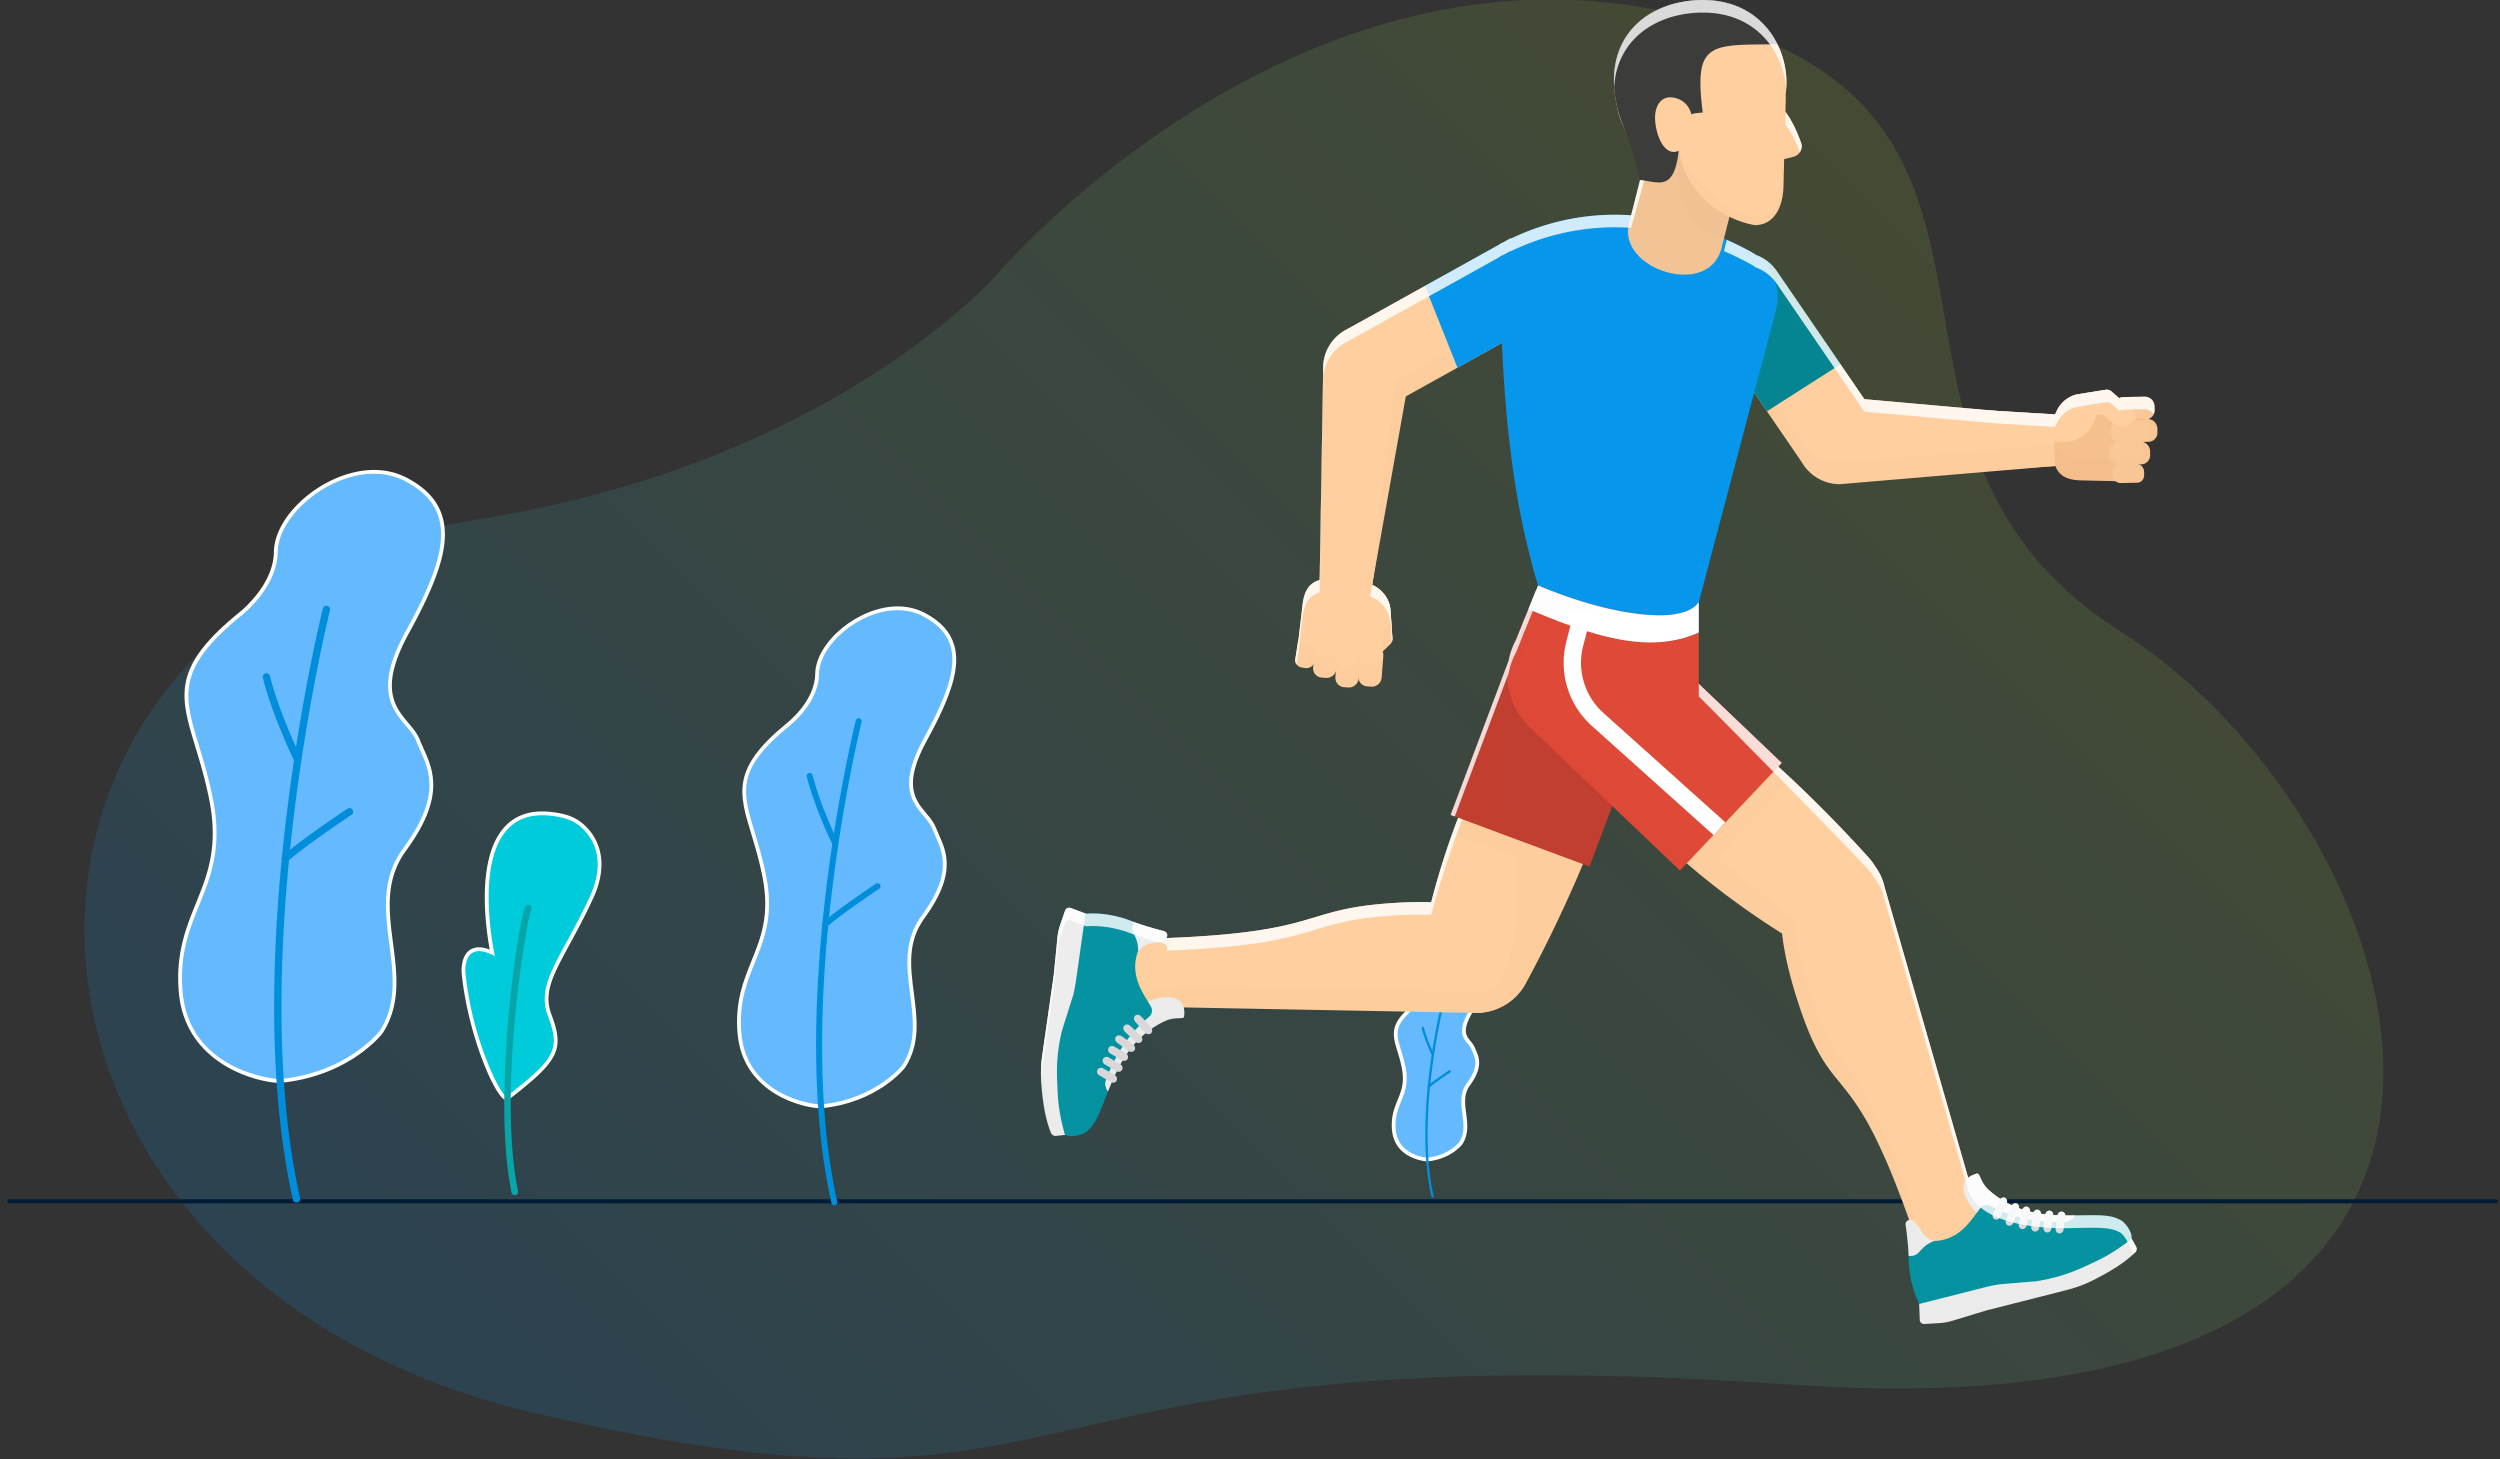 <svg xmlns="http://www.w3.org/2000/svg" xmlns:xlink="http://www.w3.org/1999/xlink" width="219.33" height="128" viewBox="0 0 329 192"><rect x="0" y="0" width="329" height="192" fill="#333333" stroke="none"/><defs><path id="u0kpa" d="M361.192 4938.098s-21.357 24.763-68.095 32.225c-71.18 11.364-69.738 99.675 7.383 117.661 77.121 17.987 56.602-11.241 165.719-3.747 109.118 7.494 82.624-73.948 42.943-99.09-41.035-26-2.525-72.346-63.445-82.273-47.866-7.8-84.505 35.224-84.505 35.224z"/><path id="u0kpc" d="M231.21 5060.09h327.253"/><path id="u0kpd" d="M266.788 5044.257c-2.389 0-12.215-2.098-13.013-11.791-.408-4.95.933-8.271 2.23-11.483 1.552-3.843 3.017-7.473 1.785-13.747-.536-2.725-1.223-4.988-1.829-6.984-2.007-6.61-3.112-10.25 5.444-17.271.058-.043 4.821-3.64 4.89-8.342.073-5.026 6.83-10.545 12.91-10.545 1.555 0 2.998.349 4.29 1.036 2.416 1.287 3.883 2.894 4.483 4.91.99 3.323-.27 7.699-4.345 15.104-4.067 7.39-1.943 9.928-.07 12.167.6.716 1.164 1.39 1.473 2.178.145.372.313.747.484 1.13 1.245 2.786 2.794 6.254-2.266 13.159-2.875 3.923-2.314 8.249-1.772 12.432.51 3.922 1.035 7.978-1.322 11.606-.055.073-4.417 5.592-13.31 6.439z"/><path id="u0kpe" d="M279.205 4964.344c1.44 0 2.86.308 4.171 1.007 6.891 3.67 5.503 9.74.038 19.673-5.465 9.93.171 11.445 1.39 14.556 1.216 3.112 3.907 6.329-1.752 14.05-5.658 7.723 1.688 16.676-3.1 24.05 0 0-4.238 5.48-13.126 6.326a.332.332 0 0 1-.038.002c-.85 0-11.907-1.154-12.764-11.562-.874-10.613 6.323-13.488 4.011-25.257-2.312-11.77-7.455-15.002 3.53-24.015 0 0 4.91-3.645 4.98-8.531.07-4.736 6.541-10.3 12.66-10.3zm0-.5c-6.197 0-13.085 5.648-13.16 10.79-.067 4.577-4.733 8.104-4.779 8.139-8.705 7.142-7.582 10.84-5.544 17.55.604 1.992 1.29 4.249 1.822 6.962 1.22 6.2-.234 9.797-1.77 13.605-1.308 3.239-2.66 6.589-2.248 11.597.814 9.88 10.827 12.02 13.262 12.02h.024l.061-.003c9.001-.856 13.295-6.288 13.473-6.52 2.431-3.738 1.9-7.84 1.384-11.806-.56-4.324-1.089-8.41 1.725-12.252 5.146-7.021 3.564-10.562 2.293-13.408-.169-.38-.335-.75-.48-1.12-.322-.825-.9-1.516-1.513-2.247-1.822-2.178-3.887-4.646.097-11.886 4.111-7.47 5.375-11.901 4.366-15.296-.62-2.084-2.127-3.74-4.607-5.06-1.327-.707-2.81-1.065-4.406-1.065z"/><path id="u0kpf" d="M269.155 5060.24a.482.482 0 0 0 .336-.57c-7.222-32.24 3.82-76.904 3.932-77.35a.483.483 0 0 0-.937-.236c-.113.45-11.209 45.336-3.937 77.797.058.26.316.423.577.366l.03-.008z"/><path id="u0kpg" d="M269.202 5002.178a.484.484 0 0 0 .3-.676c-.028-.056-2.77-5.705-3.98-10.566a.484.484 0 0 0-.938.233c1.235 4.962 4.022 10.699 4.05 10.757a.483.483 0 0 0 .568.252z"/><path id="u0kph" d="M267.678 5015.439a.477.477 0 0 0 .185-.103c2.36-2.086 8.337-6.068 8.397-6.108a.482.482 0 1 0-.535-.805c-.247.165-6.092 4.06-8.502 6.19a.483.483 0 0 0 .455.825z"/><path id="u0kpi" d="M296.634 5046.554c-.942 0-4.73-7.594-5.627-16.464-.007-.07-.16-1.697.656-2.597.347-.382.81-.577 1.38-.577.497 0 1.08.154 1.738.455-.455-2.305-2.012-11.637 1.518-16.046 1.216-1.52 2.918-2.291 5.059-2.291.4 0 .823.028 1.256.082 2.243.28 3.395.808 4.567 2.094 1.447 1.587 2.732 4.429.635 8.95-1.091 2.354-2.133 4.27-3.051 5.962-2.21 4.069-3.543 6.524-2.424 9.496 1.694 4.5 1.023 5.823-5.518 10.873l-.067.05z"/><path id="u0kpj" d="M301.357 5009.284c.388 0 .796.025 1.226.08 2.057.256 3.23.714 4.413 2.014 1.603 1.76 2.485 4.596.593 8.677-3.785 8.161-7.109 11.33-5.483 15.651 1.627 4.321 1.078 5.557-5.436 10.586a.06.06 0 0 1-.037.012c-.594 0-4.46-7.172-5.378-16.24 0 0-.288-2.898 1.787-2.898.528 0 1.21.187 2.088.66 0 0-4.16-18.54 6.227-18.542zm.001-.5c-2.22 0-3.988.802-5.254 2.384-3.393 4.238-2.188 12.871-1.656 15.791-.516-.196-.98-.293-1.406-.293-.633 0-1.174.228-1.565.66-.888.98-.727 2.715-.72 2.788.842 8.312 4.56 16.69 5.876 16.69h.171l.171-.117c6.6-5.093 7.332-6.553 5.6-11.158-1.079-2.865.16-5.146 2.41-9.287.92-1.695 1.962-3.615 3.058-5.977 2.268-4.89.55-7.878-.678-9.224-1.362-1.495-2.762-1.93-4.72-2.174a10.306 10.306 0 0 0-1.287-.083z"/><path id="u0kpk" d="M297.834 5059.277a.44.44 0 0 0 .342-.519c-2.75-13.41 1.205-35.999 1.709-36.989a.425.425 0 0 0-.108-.6.448.448 0 0 0-.619.111c-.816 1.136-4.51 24.646-1.842 37.655a.439.439 0 0 0 .518.342z"/><path id="u0kpl" d="M337.978 5047.597c-1.96 0-10.017-1.721-10.671-9.67-.334-4.052.763-6.77 1.824-9.397 1.264-3.131 2.458-6.09 1.455-11.198-.437-2.223-.998-4.07-1.492-5.7-1.645-5.414-2.55-8.396 4.46-14.15.049-.035 3.92-2.96 3.976-6.776.06-4.125 5.6-8.655 10.587-8.655 1.276 0 2.461.287 3.522.852 1.985 1.056 3.19 2.378 3.684 4.036.812 2.726-.217 6.31-3.551 12.368-3.305 6.007-1.582 8.066-.062 9.883.492.588.956 1.142 1.21 1.792.118.303.254.608.394.92 1.021 2.287 2.291 5.13-1.856 10.79-2.335 3.188-1.879 6.71-1.437 10.118.416 3.21.847 6.53-1.087 9.506-.047.062-3.622 4.587-10.902 5.279z"/><path id="u0kpm" d="M348.116 4982.3c1.175 0 2.334.253 3.405.823 5.627 2.996 4.494 7.954.032 16.063-4.462 8.109.14 9.345 1.134 11.886.993 2.54 3.19 5.167-1.43 11.472-4.62 6.306 1.38 13.615-2.532 19.636 0 0-3.46 4.475-10.716 5.166h-.032c-.694 0-9.722-.941-10.422-9.44-.713-8.664 5.163-11.011 3.275-20.622-1.887-9.61-6.086-12.25 2.882-19.608 0 0 4.008-2.977 4.067-6.966.056-3.866 5.341-8.41 10.337-8.41zm0-.5c-5.104 0-10.775 4.66-10.837 8.903-.054 3.69-3.828 6.543-3.866 6.572-7.158 5.874-6.18 9.094-4.559 14.43.492 1.624 1.052 3.464 1.486 5.676.99 5.035-.19 7.96-1.44 11.056-1.073 2.655-2.18 5.4-1.843 9.51.67 8.139 8.915 9.9 10.92 9.9h.024l.055-.003c7.388-.703 10.918-5.168 11.064-5.357 2.008-3.088 1.571-6.455 1.15-9.71-.456-3.512-.886-6.83 1.39-9.937 4.234-5.777 2.93-8.695 1.882-11.04-.137-.31-.272-.61-.39-.91-.269-.688-.746-1.258-1.25-1.86-1.47-1.756-3.134-3.746.09-9.603 3.368-6.123 4.403-9.762 3.571-12.56-.514-1.726-1.759-3.095-3.806-4.185-1.098-.584-2.323-.881-3.64-.881z"/><path id="u0kpn" d="M339.91 5060.6a.395.395 0 0 0 .275-.464c-5.897-26.324 3.118-62.792 3.21-63.157a.395.395 0 0 0-.765-.192c-.093.367-9.152 37.016-3.215 63.52a.394.394 0 0 0 .471.3l.024-.006z"/><path id="u0kpo" d="M339.949 5013.192a.395.395 0 0 0 .245-.552c-.023-.046-2.262-4.658-3.25-8.627a.394.394 0 1 0-.766.191c1.009 4.051 3.284 8.735 3.307 8.782a.393.393 0 0 0 .464.206z"/><path id="u0kpp" d="M338.705 5024.02a.395.395 0 0 0 .15-.083c1.928-1.704 6.808-4.955 6.857-4.987a.395.395 0 0 0-.437-.657c-.202.134-4.974 3.314-6.942 5.054a.395.395 0 0 0 .372.674z"/><path id="u0kpq" d="M417.795 5054.589c-.04 0-4.058-.232-4.365-3.957-.135-1.636.305-2.726.731-3.78.49-1.215.954-2.363.566-4.336-.17-.87-.39-1.596-.585-2.236-.647-2.128-1.036-3.414 1.81-5.75.024-.017 1.493-1.13 1.514-2.56.025-1.7 2.292-3.567 4.332-3.567.53 0 1.022.119 1.463.354.821.437 1.322.988 1.53 1.685.332 1.119-.079 2.568-1.416 4.999-1.256 2.28-.61 3.052-.042 3.733.202.24.394.47.503.75.046.117.1.235.153.356.42.939.941 2.107-.749 4.413-.886 1.209-.718 2.509-.539 3.885.168 1.295.341 2.635-.453 3.857-.07.092-1.477 1.873-4.417 2.153z"/><path id="u0kpr" d="M421.799 5028.652c.464 0 .922.1 1.345.325 2.222 1.183 1.774 3.141.012 6.343-1.762 3.203.055 3.691.448 4.694.392 1.003 1.26 2.04-.565 4.531-1.824 2.49.545 5.376-1 7.753 0 0-1.365 1.768-4.231 2.041h-.013c-.274 0-3.84-.373-4.115-3.728-.282-3.422 2.038-4.35 1.293-8.145-.745-3.794-2.403-4.836 1.138-7.742 0 0 1.583-1.176 1.606-2.75.022-1.527 2.109-3.322 4.082-3.322zm0-.5c-2.2 0-4.555 1.961-4.582 3.813-.02 1.304-1.391 2.347-1.405 2.358-2.994 2.456-2.562 3.878-1.91 6.03.193.633.412 1.352.58 2.21.374 1.901-.076 3.015-.552 4.194-.437 1.082-.888 2.2-.75 3.895.326 3.94 4.573 4.187 4.615 4.187h.024l.037-.003c3.046-.289 4.518-2.153 4.579-2.232.867-1.333.688-2.718.514-4.057-.171-1.326-.334-2.578.494-3.708 1.775-2.422 1.197-3.716.775-4.662-.052-.117-.104-.23-.148-.345-.125-.318-.338-.573-.544-.819-.543-.649-1.105-1.32.068-3.452 1.005-1.825 1.874-3.718 1.435-5.19-.227-.765-.767-1.365-1.65-1.835a3.314 3.314 0 0 0-1.58-.384z"/><path id="u0kps" d="M418.558 5059.572a.154.154 0 0 0 .108-.184c-2.328-10.394 1.232-24.795 1.268-24.939a.155.155 0 0 0-.113-.189.155.155 0 0 0-.189.113c-.036.144-3.614 14.617-1.269 25.084a.156.156 0 0 0 .186.118l.01-.003z"/><path id="u0kpt" d="M418.573 5040.852a.155.155 0 0 0 .097-.218c-.009-.018-.893-1.84-1.284-3.407a.156.156 0 0 0-.302.076c.4 1.6 1.297 3.449 1.306 3.468a.155.155 0 0 0 .183.08z"/><path id="u0kpu" d="M418.082 5045.128a.186.186 0 0 0 .06-.033c.761-.673 2.688-1.957 2.707-1.97a.156.156 0 0 0 .044-.216.155.155 0 0 0-.216-.043c-.08.053-1.965 1.308-2.741 1.995a.155.155 0 0 0-.014.22c.041.047.104.063.16.047z"/><path id="u0kpv" d="M488.997 4955.846v8.27l11.482-.794c.551 1.439 1.788 1.9 3.603 1.9l6 .136c1.214-3.298 1.17-6.644 1.02-10.34h-3.92l.044-1.74h-.003c-.166.028-3.747.589-4.025.66-1.059.269-1.944 1.012-2.475 2.006l-.262.589z"/><path id="u0kpw" d="M509.502 4957.253a1.373 1.373 0 0 1-1.398-1.348l-.004-.253a1.374 1.374 0 0 1 1.348-1.398l2.777-.05a1.283 1.283 0 0 1 1.306 1.26l.01.519a1.198 1.198 0 0 1-1.177 1.219z"/><path id="u0kpx" d="M509.179 4960.255a1.373 1.373 0 0 1-1.418-1.348l-.005-.253a1.373 1.373 0 0 1 1.328-1.397l3.503-.116a1.28 1.28 0 0 1 1.324 1.259l.01.518a1.198 1.198 0 0 1-1.158 1.218z"/><path id="u0kpy" d="M508.92 4963.16a1.373 1.373 0 0 1-1.399-1.35l-.005-.253a1.377 1.377 0 0 1 1.35-1.397l2.777-.05a1.28 1.28 0 0 1 1.305 1.26l.01.52a1.198 1.198 0 0 1-1.176 1.218z"/><path id="u0kpz" d="M509.072 4965.565c-.583.011-1.064-.489-1.075-1.116l-.004-.209c-.011-.627.452-1.144 1.035-1.154l2.133-.039c.544-.009.994.457 1.004 1.043l.008.43c.009.546-.394.996-.902 1.006z"/><path id="u0kpA" d="M497.985 4960.16l2.837-.03c4.286.461 5.03-3.477 5.03-3.477l.473-.083a.786.786 0 0 1 .644.183l1.076.93a1.848 1.848 0 0 0 2.621-.204l.186-.219a.88.88 0 0 0-.095-1.234l-1.155-1.009-1.719-1.5a.96.96 0 0 0-.657-.24h-.004c-.166.028-3.746.59-4.025.66-1.059.27-1.943 1.013-2.475 2.006l-.26.59-11.465-.687v4.321z"/><path id="u0kpB" d="M476.773 4956.6l-12.954-18.922a5.684 5.684 0 0 0-7.908-1.474l-.095.065a5.683 5.683 0 0 0-1.472 7.895l12.964 18.938a5.685 5.685 0 0 0 7.903 1.467l.095-.065a5.686 5.686 0 0 0 1.467-7.904z"/><path id="u0kpC" d="M472.154 4965.716l28.326-2.395-.451-6.6-27.99-2.487a5.684 5.684 0 0 0-5.627 5.74l.002.115a5.684 5.684 0 0 0 5.74 5.627z"/><path id="u0kpD" d="M455.816 4936.269l.095-.065a5.684 5.684 0 0 1 7.908 1.474l8.392 12.258-9.68 6.187-8.187-11.958a5.684 5.684 0 0 1 1.472-7.896z"/><path id="u0kpE" d="M441.177 5008.32a140.556 140.556 0 0 1-2.868 7.396v.008c-.274.657-.55 1.312-.838 1.968a179.058 179.058 0 0 1-6.688 13.757 7.323 7.323 0 0 1-5.544 3.782 4.339 4.339 0 0 1-.648.068 4.424 4.424 0 0 1-.71-.006 7.3 7.3 0 0 1-2.402-.558l-.114-.053c-3.203-1.35-5.025-4.774-4.34-8.175.276-1.388.58-2.768.908-4.125.138-.557.267-1.106.412-1.648 0-.007 0-.015.008-.022a97.958 97.958 0 0 1 2.799-9.083c.213-.618.442-1.236.678-1.853.015-.053.038-.106.06-.16h.009a89.332 89.332 0 0 1 2.707-6.359z"/><path id="u0kpF" d="M376.789 5025.613c-.316 3.895.468 8.803.468 8.803l46.393.871a6.765 6.765 0 0 0 7.332-6.145l.013-.14c.345-3.917-2.278-8.975-16.8-8.216-14.477.758-8.618 4.458-37.406 4.827z"/><path id="u0kpG" d="M475.89 5024.7l-.084.092c-2.341 2.57-6.177 3.15-9.158 1.365a107.267 107.267 0 0 1-11.424-7.862 94.553 94.553 0 0 1-7.961-7.047l10.302-13.933a143.12 143.12 0 0 1 6.459 5.568 136.47 136.47 0 0 1 3.585 3.37c2.798 2.7 5.559 5.567 8.288 8.58a7.335 7.335 0 0 1-.007 9.867z"/><path id="u0kpH" d="M449.344 4987.959a9.616 9.616 0 0 1-.58 2.601l-3.248 8.639-2.19 5.812-1.15 3.065-2.997 7.969h-.007l2.24-5.964 1.153-3.065 2.189-5.811 3.248-8.64a9.602 9.602 0 0 0 .58-2.601 9.509 9.509 0 0 0-.008-1.547 9.455 9.455 0 0 0-.938-3.439 9.484 9.484 0 0 0-1.708-2.456 9.627 9.627 0 0 0-3.607-2.372l-.183-.069a9.573 9.573 0 0 0-3.996-.579 9.623 9.623 0 0 0-4.881 1.708c-.152.1-.29.206-.434.32a9.365 9.365 0 0 0-2.357 2.677 8.066 8.066 0 0 0-.45.855l-.076.174a8.36 8.36 0 0 0-.114.26l.549-1.441.107-.29c.068-.183.137-.359.22-.534l.077-.175c.138-.298.282-.58.45-.855a9.375 9.375 0 0 1 2.356-2.677c.145-.114.282-.22.435-.32a9.62 9.62 0 0 1 4.88-1.708 9.576 9.576 0 0 1 3.997.58l.183.069a9.621 9.621 0 0 1 3.606 2.371 9.512 9.512 0 0 1 1.709 2.456 9.48 9.48 0 0 1 .938 3.439 9.41 9.41 0 0 1 .007 1.548z"/><path id="u0kpI" d="M448.582 4989.964a9.654 9.654 0 0 1-.58 2.602l-3.249 8.639-2.189 5.81-1.151 3.066-2.242 5.964-.862-.32v-.008l-8.93-3.316-7.481-2.785-.999-.373 5.926-15.763.435-1.16.305-.793.023-.052.434-1.16.503-1.334v-.008l.283-.754.122-.336.762-2.006.115-.312.023-.07c.038-.091.076-.175.114-.26l.076-.173c.137-.298.282-.58.45-.855a9.365 9.365 0 0 1 2.357-2.677c.144-.114.281-.22.434-.32a9.623 9.623 0 0 1 4.881-1.708 9.575 9.575 0 0 1 3.996.579l.182.07a9.61 9.61 0 0 1 3.608 2.37 9.508 9.508 0 0 1 1.708 2.457 9.474 9.474 0 0 1 .938 3.439c.046.51.046 1.029.008 1.547z"/><path id="u0kpJ" d="M427.565 4991.527l-.305.794.503-1.335v-.008l.282-.755.763-2.005-.283.754v.008l-.503 1.335-.434 1.16z"/><path id="u0kpK" d="M429.692 4985.877l-.762 2.006.114-.313.572-1.51.107-.289a2.12 2.12 0 0 1 .084-.206z"/><path id="u0kpL" d="M432.406 4979.034l21.157 2.2c-2.15 3.202-12.034 1.682-21.157-2.2z"/><path id="u0kpM" d="M453.561 4985.236v19.255l-.876-.579-7.169-4.713-16.091-10.577-.617-.404-.092-.06v-.009l.793-1.96.869-2.135.329-.823.076-.176.358-.892c.03.015.061.022.092.038.45.19.892.374 1.327.55.777.32 1.548.625 2.295.914 4.782 1.831 9.067 3.012 12.994 2.868.504-.016 1-.054 1.487-.122a14.314 14.314 0 0 0 4.225-1.175z"/><path id="u0kpN" d="M412.368 4967.35l-7.92-.74-.782 11.719c-1.517.423-2.105 1.638-2.277 3.488l-.71 6.095c3.243 1.548 6.654 1.82 10.432 2.02l.372-3.991 1.768.212v-.005c-.013-.171-.244-3.87-.29-4.16-.174-1.104-.846-2.075-1.806-2.71l-.576-.323z"/><path id="u0kpO" d="M408.986 4988.09a1.405 1.405 0 0 1 1.506-1.295l.257.02a1.403 1.403 0 0 1 1.296 1.505l-.214 2.834a1.311 1.311 0 0 1-1.406 1.209l-.53-.04a1.224 1.224 0 0 1-1.13-1.313z"/><path id="u0kpP" d="M405.96 4987.477a1.402 1.402 0 0 1 1.508-1.316l.258.019a1.404 1.404 0 0 1 1.296 1.484l-.215 3.578a1.312 1.312 0 0 1-1.407 1.229l-.53-.04a1.224 1.224 0 0 1-1.13-1.294z"/><path id="u0kpQ" d="M403.029 4986.936a1.404 1.404 0 0 1 1.506-1.294l.257.02a1.402 1.402 0 0 1 1.295 1.505l-.213 2.832a1.31 1.31 0 0 1-1.406 1.21l-.53-.04a1.225 1.225 0 0 1-1.13-1.313z"/><path id="u0kpR" d="M400.8 4986.54c.092-.59.68-.986 1.314-.888l.21.033c.634.1 1.074.657.98 1.245l-.335 2.156c-.086.55-.635.92-1.227.827l-.434-.067c-.552-.086-.935-.573-.854-1.085z"/><path id="u0kpS" d="M407.122 4976.09l-.24 2.89c-.876 4.32 3.061 5.452 3.061 5.452l.04.49a.803.803 0 0 1-.247.638l-1.05 1.007a1.89 1.89 0 0 0-.042 2.687l.207.21a.899.899 0 0 0 1.265.022l1.137-1.081 1.69-1.607a.988.988 0 0 0 .307-.645l.001-.005c-.014-.171-.245-3.87-.29-4.16-.174-1.104-.847-2.075-1.807-2.71l-.575-.323 1.79-11.605-4.4-.411z"/><path id="u0kpT" d="M412.78 4955.405l21.597-12.009-5.58-10.035-21.597 12.008a5.684 5.684 0 0 0-2.206 7.73l.056.1a5.685 5.685 0 0 0 7.73 2.206z"/><path id="u0kpU" d="M404.14 4949.946l-.474 28.382 6.913.627 5.004-28.04a5.684 5.684 0 0 0-5.185-6.143l-.114-.01a5.684 5.684 0 0 0-6.143 5.184z"/><path id="u0kpV" d="M464.481 5002.402l-.458.48-12.048 12.728-.9.953-8.899-8.487-10.799-10.303c-2.227-2.104-3.226-5.018-2.989-7.854.03-.313.076-.625.137-.939v-.008a9.74 9.74 0 0 1 .191-.815v-.008c.19-.67.45-1.327.793-1.96.053-.106.114-.213.182-.312a9.036 9.036 0 0 1 1.312-1.754l.13-.145a9.322 9.322 0 0 1 1.426-1.228 9.571 9.571 0 0 1 5.087-1.769 9.644 9.644 0 0 1 5.49 1.372c.038.024.076.046.115.077a8.878 8.878 0 0 1 1.532 1.182l3.066 2.921 1.494 1.426 4.218 4.026z"/><path id="u0kpW" d="M490.83 5063.295s-3.44 1.692-6.865 2.684c-.297.084-.587.16-.877.229-.182.046-.358.092-.533.13-.145-.443-.298-.877-.442-1.297-.29-.87-.58-1.7-.863-2.493-.107-.29-.205-.572-.305-.847 0-.008 0-.008-.007-.014a95.982 95.982 0 0 0-.786-2.121 46.6 46.6 0 0 0-.366-.961c-.198-.503-.388-.992-.572-1.45a37.264 37.264 0 0 0-.32-.792c-.229-.556-.45-1.075-.663-1.571-.092-.206-.175-.404-.267-.595a66.98 66.98 0 0 0-1.136-2.44c-.184-.366-.359-.717-.535-1.045-.19-.351-.365-.687-.54-1.006a25.401 25.401 0 0 0-.702-1.182 29.38 29.38 0 0 0-1.549-2.296c-.06-.091-.136-.183-.205-.274-.633-.832-1.228-1.533-1.8-2.25-.068-.084-.137-.168-.198-.252-.099-.122-.19-.244-.29-.366-.175-.236-.359-.48-.54-.74a19.386 19.386 0 0 1-.909-1.426 19.436 19.436 0 0 1-.549-1.006c-.083-.168-.167-.336-.25-.518-.108-.206-.207-.428-.314-.657a44.001 44.001 0 0 1-1.35-3.44 8.426 8.426 0 0 1-.167-.486c-.03-.084-.06-.161-.084-.245a55.8 55.8 0 0 1-.435-1.335c-.092-.29-.183-.571-.26-.853-.09-.282-.167-.557-.244-.832a42.47 42.47 0 0 1-.427-1.586c-.053-.214-.106-.42-.152-.617a33.182 33.182 0 0 1-.389-1.8 30.04 30.04 0 0 1-.389-2.433c-.008-.091-.023-.175-.03-.266-.137-1.213-.176-2.304-.137-3.28.213-5.521 2.92-7.49 5.452-8.03l.137-.03a6.77 6.77 0 0 1 6.81 2.539l.007.008c.58.763 1 1.662 1.213 2.653l11.012 38.29 1.273 4.415.137.474z"/><path id="u0kpX" d="M510.999 5066.803c-1.365 1.365-3.264 2.509-5.353 3.577a17.539 17.539 0 0 1-3.722 1.402l-10.241 2.6c-.122.024-.236.062-.351.092l-1.334.405-3.104.945a7.362 7.362 0 0 1-1.685.297l-1.968.116a.607.607 0 0 1-.419-.146.556.556 0 0 1-.184-.412l-.076-2.15-.007-.313 11.873-3.508 15.107-4.461.953-.282h.015l.603 1.09a.623.623 0 0 1-.107.748z"/><path id="u0kpY" d="M503.129 5061.944c0 .01-.007.016-.007.023a1.645 1.645 0 0 1-.618.625.655.655 0 0 1-.19.1 2.012 2.012 0 0 1-.427.114 1.21 1.21 0 0 1-.175.016h-.07c-.327 0-.663.022-1.006.068-.191.015-.374.046-.565.076-.358.054-.724.123-1.098.192-.191.037-.381.075-.572.114-.221.045-.45.084-.671.13l-.412.068c-.251.038-.51.076-.777.107-.23.022-.458.046-.686.06-1.45.077-2.952-.122-4.5-1.067-.26-.122-.587-.358-.931-.679v-.007c-.098-.077-.19-.175-.29-.275-1.128-1.15-2.256-3.005-1.478-4.21.09-.144.205-.282.358-.403.137-.114.305-.222.503-.313.09-.047.19-.084.298-.122.107-.046.22-.084.35-.114.427-.114.389 1.098 1.556 2.15a13.923 13.923 0 0 0 .762.633c.13.1.268.198.405.297.122.084.244.168.366.244v.008a10.967 10.967 0 0 0 .862.511l.32.16c.107.061.214.115.32.16h.008c.305.145.617.274.93.397.122.038.245.083.366.122.03.015.06.022.084.031h.016c.327.114.656.205.984.29l.228.045c.076.015.153.038.22.053h.016c.336.077.664.13.992.175l.007.008c.168.024.328.046.496.061.023 0 .046.007.068.007.344.046.695.07 1.03.092h.016c.175.016.342.023.51.031h.046c.35.015.694.022 1.03.022h.007c.458.01.9.01 1.319 0z"/><path id="u0kpZ" d="M510.503 5064.965a.314.314 0 0 1-.099.152c-.137.108-.275.214-.412.313-2.432 1.822-3.72 2.364-5.94 3.379a22.942 22.942 0 0 1-6.132 1.806l-4.766.397c-.632.092-1.25.222-1.868.374l-8.686 2.21c-.015-.022-.023-.044-.038-.068-.839-1.601-1.41-3.918-1.388-6.252v-.07c.008-.8.092-1.6.251-2.371.237.077.466.146.687.206.442.107.862.19 1.251.236.39.046.755.062 1.098.046 3.042-.084 4.568-2.196 5.673-3.713.054-.07.107-.137.153-.2.114-.151.221-.297.328-.433a.17.17 0 0 1 .053-.054 1.07 1.07 0 0 1 1.29-.221c.212.115.434.229.648.328.327.16.647.297.968.427.244.1.48.19.724.275.335.122.671.228 1.007.32.19.054.381.106.572.152h.007c.344.084.68.16 1.022.22.183.04.36.07.534.093.351.06.702.107 1.045.145.19.023.366.038.55.054h.007a17.6 17.6 0 0 0 1.052.068 6.7 6.7 0 0 0 .55.023c.334.008.67.015.998.015h.07a1.2 1.2 0 0 0 .174-.015c.153-.015.297-.054.427-.114a.7.7 0 0 0 .191-.1.587.587 0 0 0 .183-.122c.175-.13.32-.305.434-.503 0-.008.007-.015.007-.024 2.464-.014 4.477-.16 5.728.52.717.244 1.457 1.334 1.632 2.05.008.039.008.062.015.093a.695.695 0 0 1 0 .358z"/><path id="u0kpaa" d="M484.484 5065.339a3.9 3.9 0 0 0-.763.38 3.186 3.186 0 0 0-.633.489c-.625.603-.8 1.144-1.914 1.068v-.07c-.053-1.364-.267-3.096-.396-4.025a.573.573 0 0 1 .144-.465.525.525 0 0 1 .328-.168c.031-.016.077-.016.114-.016h.138c.168.03.343.16.511.344l.007.007c.298.298.588.763.885 1.227.641 1.007 1.167.939 1.556 1.213.007.008.015.008.023.016z"/><path id="u0kpab" d="M500.959 5064.317l.01.002c.285.04.552-.182.596-.495l.244-1.73c.043-.314-.152-.6-.436-.64l-.011-.002c-.285-.04-.552.181-.596.495l-.244 1.73c-.043.314.151.6.437.64z"/><path id="u0kpac" d="M499.355 5064.191l.011.001c.285.041.551-.18.595-.494l.244-1.73c.044-.315-.151-.6-.436-.64l-.011-.002c-.285-.04-.551.18-.596.494l-.243 1.731c-.044.314.151.6.436.64z"/><path id="u0kpad" d="M497.752 5064.065l.01.001c.286.04.552-.182.596-.495l.244-1.73c.044-.314-.152-.6-.436-.64l-.011-.002c-.285-.04-.552.181-.596.495l-.243 1.73c-.044.314.15.6.436.641z"/><path id="u0kpae" d="M496.042 5063.735l.01.002c.28.07.57-.136.649-.456l.436-1.774c.078-.32-.084-.636-.364-.705l-.01-.002c-.28-.069-.571.135-.649.456l-.436 1.774c-.078.32.084.637.364.705z"/><path id="u0kpaf" d="M494.255 5063.273l.01.003c.268.105.586-.066.709-.383l.68-1.746c.124-.316.007-.656-.261-.762l-.01-.005c-.268-.103-.586.069-.71.384l-.68 1.746c-.124.317-.006.659.262.763z"/><path id="u0kpag" d="M492.504 5062.45l.01.005c.26.124.59-.026.737-.334l.818-1.702c.148-.309.057-.66-.202-.784l-.009-.005c-.26-.125-.59.024-.738.333l-.818 1.704c-.148.307-.057.66.202.783z"/><path id="u0kpah" d="M370.908 5021.492a.573.573 0 0 0-.742.35l-.643 1.864a7.31 7.31 0 0 0-.365 1.673l-.446 4.62a8.494 8.494 0 0 1-.043.352l-1.5 10.463a17.832 17.832 0 0 0-.122 3.972c.193 2.343.531 4.536 1.27 6.314a.629.629 0 0 0 .65.383l1.241-.137 3.01-28.99z"/><path id="u0kpai" d="M375.557 5043.983c1.173-2.835.621-6.838 4.156-9.434 1.183-1.075 6.63-2.826 6.116 1.23-.056.442-1.164-.057-2.58.622-4.532 2.171-6.2 6.181-7.444 9.273l-.014-.018a1.667 1.667 0 0 1-.234-1.673z"/><path id="u0kpaj" d="M381.4 5024.508c-3.926 4.605-1.085 7.924.064 9.967a1.063 1.063 0 0 1-.253 1.346c-3.05 2.504-4.572 5.544-5.662 8.18a1.646 1.646 0 0 0 .255 1.673c-.917 2.282-1.552 4.2-2.658 5.102-.7.792-2.891.997-3.046.417-.885-3.291-.894-4.706-.99-7.282a22.69 22.69 0 0 1 .665-6.352l1.446-4.565c.154-.614.276-1.237.365-1.864l1.265-8.878c2.437-.244 5.95.479 8.549 2.256z"/><path id="u0kpak" d="M379.243 5023.343c-.741 1.493.583 1.576.528 3.803.413-.254.534-.781 1.734-.996.868-.156 1.732-.31 1.99-.695l.06-.126a.574.574 0 0 0-.375-.792c-.93-.241-2.65-.711-3.937-1.194z"/><path id="u0kpal" d="M374.44 5042.764l-.005.009c-.146.249-.043.58.23.74l1.508.884c.273.159.612.088.758-.16l.005-.01c.146-.247.042-.578-.23-.738l-1.509-.885c-.273-.16-.612-.088-.758.16z"/><path id="u0kpam" d="M375.167 5041.33l-.005.008c-.146.248-.043.58.231.74l1.507.884c.273.16.612.088.758-.16l.005-.009c.145-.248.042-.58-.23-.739l-1.508-.885c-.273-.16-.612-.088-.758.16z"/><path id="u0kpan" d="M375.895 5039.895l-.005.008c-.146.249-.043.58.23.74l1.507.884c.273.16.612.089.758-.16l.006-.008c.145-.25.042-.58-.231-.74l-1.508-.884c-.272-.16-.612-.088-.757.16z"/><path id="u0kpao" d="M376.85 5038.439l-.005.008c-.17.233-.092.58.175.775l1.474 1.078c.266.195.62.164.79-.067l.006-.01c.17-.231.092-.578-.175-.773l-1.473-1.078c-.268-.196-.621-.165-.791.066z"/><path id="u0kpap" d="M377.959 5036.964l-.007.007c-.199.208-.161.567.084.8l1.355 1.296c.245.235.606.256.804.047l.008-.006c.198-.21.161-.568-.084-.802l-1.356-1.295c-.245-.234-.605-.256-.804-.047z"/><path id="u0kpaq" d="M379.386 5035.657l-.008.007c-.214.193-.202.555.027.81l1.264 1.404c.229.255.588.304.8.112l.01-.008c.213-.19.2-.554-.027-.808l-1.264-1.405c-.23-.254-.588-.304-.802-.112z"/><path id="u0kpar" d="M463.713 4942.85l-8.443 31.939-1.707 6.446c-2.15 3.202-12.034 1.68-21.157-2.2a77.555 77.555 0 0 1-1.172-4.246c-2.103-8.354-3.13-17.47-3.584-27.652l-5.847 3.252-4.286-10.756 9.834-5.468v-.04c.195-.105.397-.186.591-.292l.857-.468.024.04c12.027-5.742 23.52-2.693 31.55 1.699a6.826 6.826 0 0 1 3.34 7.747z"/><path id="u0kpas" d="M459.581 4922.689l-1.982 7.845-.978 3.85c-1.464 7.108-14.008 3.04-12.205-3.09l1.416-5.597 1.148-4.53.396-1.567 1.246.315 2.41.607 1.513.387z"/><path id="u0kpat" d="M466.846 4922.049c-.183.282-.48.495-.847.587l-1.205.305-.091 3.729c-.137 3.05-1.518 4.956-3.76 4.956 0 0-1.494-.198-3.34-1.09-2.486-1.197-5.628-3.66-6.695-8.61v-.007h-.031c-.03-.008-.07-.016-.1-.023-.243-.053-.487-.107-.723-.145-.008.008-.008.008-.008 0-.252-.046-.495-.092-.732-.13-.847-.144-1.624-.266-2.333-.45-.664-.175-1.266-.403-1.808-.77-.58-.396-1.083-.945-1.502-1.738-.351-.664-.633-1.503-.854-2.562-.015-.084-.038-.176-.054-.268l-.046-.205v-.008c-.007-.07-.022-.13-.038-.198a7.576 7.576 0 0 1-.083-.48l-.07-.49a13.333 13.333 0 0 1-.121-1.424c-.008-.115-.008-.237-.008-.352v-.152c0-.435.023-.862.069-1.274 0-.03.007-.06.015-.098.328-2.823 1.639-5.026 3.56-6.567a11.055 11.055 0 0 1 2.388-1.433c.236-.107.473-.2.717-.29a11.46 11.46 0 0 1 1.533-.465 15.583 15.583 0 0 1 2.707-.381c.236-.008.465-.016.7-.016 5.027 0 8.253 2.616 9.839 5.842.183.373.343.747.48 1.128.618 1.693.824 3.477.626 5.117-.023.198-.023.397-.04.587h.024l-.053 2.029c.839 1.152 1.518 2.532 2.067 4.103.152.434.068.89-.183 1.243z"/><path id="u0kpau" d="M463.924 4907.84c-9.001.039-11.023-.315-9.843 8.97-1.116.089-3.267.153-3 2.692.04.357-.032.696-.05 1.02-.031.509-.071.97-.12 1.39v.009c-.64 5.386-2.685 3.979-5.08 3.776 0 0-1.051-4.221-1.77-6.097-.113-.291-.243-.591-.388-.94a15.27 15.27 0 0 1-1.076-3.718 62.604 62.604 0 0 0-.073-.486c-.064-.493-.105-.97-.121-1.431-.008-.114-.008-.235-.008-.348v-.153c.016-3.495 1.423-6.156 3.647-7.935a11.3 11.3 0 0 1 3.106-1.73 15.332 15.332 0 0 1 1.529-.461 14.75 14.75 0 0 1 3.413-.397c5.022 0 8.249 2.612 9.834 5.839z"/><path id="u0kpav" d="M447.812 4917.808c.154 2.357 1.43 5.013 3.275 3.95 1.264-.727 1.598-1.974 1.598-3.823 0-1.85-1.172-2.926-2.591-3.115-1.493-.2-2.402 1.143-2.282 2.988z"/><path id="u0kpaw" d="M453.561 4981.232v4.004a14.314 14.314 0 0 1-4.225 1.175c-.487.068-.983.106-1.487.122-3.927.144-8.212-1.037-12.994-2.868a115.04 115.04 0 0 1-2.295-.915 84.588 84.588 0 0 1-1.327-.549c-.031-.016-.062-.023-.092-.038l1.266-3.127a58.712 58.712 0 0 0 5.239 1.945 48.154 48.154 0 0 0 5.605 1.45c.404.075.793.144 1.183.197 1.433.23 2.768.343 3.964.343 2.501-.008 4.362-.549 5.163-1.739z"/><path id="u0kpax" d="M464.959 4918.355c.76 1.04 1.384 2.28 1.905 3.669.235-.352.316-.794.166-1.22-.541-1.542-1.207-2.9-2.027-4.034z"/><path id="u0kpay" d="M460.887 4905.777a10.362 10.362 0 0 1 3.037 3.715c.186.372.347.752.484 1.133.367 1.006.568 2.045.646 3.068a11.279 11.279 0 0 0-1.13-5.853 10.354 10.354 0 0 0-3.037-3.715c-1.716-1.297-3.973-2.124-6.798-2.124a14.726 14.726 0 0 0-3.412.396c-.527.121-1.036.276-1.53.461-.485.178-.962.388-1.415.631-.598.315-1.164.68-1.69 1.1a9.542 9.542 0 0 0-2.128 2.371c-.382.608-.7 1.27-.944 1.986-.123.357-.227.73-.312 1.113-.168.77-.26 1.59-.264 2.464v.153c0 .114 0 .235.008.348.005.128.026.266.034.397.04-.593.103-1.169.222-1.709.085-.385.19-.756.312-1.114a9.456 9.456 0 0 1 .944-1.986 9.56 9.56 0 0 1 2.128-2.37c.526-.42 1.092-.785 1.69-1.1.453-.244.93-.454 1.415-.632a12.035 12.035 0 0 1 1.53-.46 14.726 14.726 0 0 1 3.412-.397c2.825 0 5.082.826 6.798 2.124z"/><path id="u0kpaz" d="M463.82 4937.678a5.668 5.668 0 0 0-2.599-2.075c-.047-.018-.093-.03-.138-.047a7.003 7.003 0 0 0-.71-.452 43.44 43.44 0 0 0-3.124-1.54l-.377 1.479a43.154 43.154 0 0 1 3.501 1.713c.25.136.483.29.71.452.045.017.091.03.137.047a5.684 5.684 0 0 1 2.6 2.075l3.238 4.732 8.297 12.119 17.258 1.534 7.848.47.261-.59c.532-.992 1.416-1.735 2.475-2.005.28-.071 3.86-.632 4.025-.661h.004a.967.967 0 0 1 .657.24l1 .874c.176-.084.367-.133.565-.136l2.777-.05a1.28 1.28 0 0 1 1.162.7c.092-.172.157-.362.154-.573l-.01-.52a1.284 1.284 0 0 0-1.306-1.26l-2.777.05a1.374 1.374 0 0 0-.565.137l-1-.873a.96.96 0 0 0-.657-.24h-.004c-.166.028-3.746.588-4.025.66-1.059.269-1.943 1.012-2.475 2.006l-.26.589-7.849-.47-17.258-1.534-8.297-12.12z"/><path id="u0kpaA" d="M511.106 5066.056l-.603-1.091h-.015c.031-.084.031-.206.015-.358-.007-.03-.007-.054-.015-.092-.175-.717-.915-1.807-1.632-2.051-1.25-.68-3.264-.534-5.727-.52a36.23 36.23 0 0 1-1.319 0h-.007a.634.634 0 0 0-.084-.257.49.49 0 0 0-.344-.23l-.015-.007c-.213-.031-.419.098-.526.296-.031.054-.045.116-.061.176h-.045c-.169-.008-.344-.022-.511-.03h-.016a.555.555 0 0 0-.122-.381.46.46 0 0 0-.313-.184h-.007a.516.516 0 0 0-.336.077c-.023.015-.046.038-.068.06a.585.585 0 0 0-.184.336c-.022 0-.045-.008-.068-.008-.168-.022-.328-.046-.496-.068h-.007a.74.74 0 0 0-.069-.26c-.023-.03-.038-.06-.061-.091-.023-.023-.038-.046-.061-.061a.484.484 0 0 0-.244-.114h-.007c-.023 0-.046-.007-.069-.007a.55.55 0 0 0-.481.357h-.015c-.069-.014-.145-.037-.221-.053-.077-.022-.153-.045-.228-.061.03-.221-.055-.441-.214-.556-.023-.015-.046-.031-.077-.046a.292.292 0 0 0-.083-.031h-.008c-.039-.007-.069-.015-.107-.015-.206 0-.404.153-.495.374-.009 0-.009 0-.016-.008-.03-.007-.053-.015-.084-.023-.121-.046-.244-.084-.366-.136h-.007c.03-.207-.031-.413-.161-.535a.481.481 0 0 0-.129-.076h-.016a.504.504 0 0 0-.182-.03.293.293 0 0 0-.137.03c-.009 0-.016 0-.023.007a.18.18 0 0 0-.1.062c-.03.007-.053.03-.076.053a.669.669 0 0 0-.099.107h-.008a2.983 2.983 0 0 1-.32-.16 31.855 31.855 0 0 1-.32-.161c0-.006-.008-.006-.008-.006a.683.683 0 0 0 .008-.33.486.486 0 0 0-.252-.32l-.008-.007a.47.47 0 0 0-.404.008.73.73 0 0 0-.183.122l-.016.015c-.121-.076-.243-.16-.365-.244a25.223 25.223 0 0 1-.405-.297c-.129-.1-.259-.198-.38-.305-.13-.107-.252-.214-.382-.328-1.167-1.053-1.129-2.265-1.555-2.15-.13.03-.244.068-.351.114a2.403 2.403 0 0 0-.298.122 2.263 2.263 0 0 0-.503.312l-11.012-38.29a6.83 6.83 0 0 0-1.197-2.63c-.008-.007-.015-.023-.023-.031a1.277 1.277 0 0 0-.099-.168 6.092 6.092 0 0 0-.297-.442c-.023-.03-.046-.068-.077-.1a6.46 6.46 0 0 0-.412-.503 164.158 164.158 0 0 0-2.897-3.126c-.153-.168-.313-.328-.466-.496a158.809 158.809 0 0 0-2.524-2.585c-.496-.496-.991-.991-1.487-1.48-.495-.487-.991-.968-1.495-1.448-.434-.42-.877-.84-1.319-1.258a1.194 1.194 0 0 1-.175-.16c-.504-.466-1.007-.931-1.51-1.388v-.008h.008l.449-.48-10.92-10.417v1.655s1.556 1.562 3.851 3.88c1.693 1.709 3.782 3.829 5.964 6.04 3.493 3.555 7.206 7.337 9.814 10.044 1.16 1.22 2.105 2.22 2.707 2.883.351.388.649.808.908 1.242a6.707 6.707 0 0 1 1.197 2.632l10.654 37.038.358 1.244c.214.587.526 1.113.93 1.57.214.252.457.488.725.709.465.389.999.717 1.571.999.282.146.572.276.877.39.275.113.556.213.846.305.329.106.671.198 1.006.282.237.06.473.114.71.167.343.069.686.137 1.03.19.205.039.411.07.617.092.137.023.267.039.404.054.214.03.428.053.641.069.191.022.373.038.557.045.366.039.716.06 1.052.076.19.008.374.016.549.016.389.015.747.022 1.067.022.87 0 1.442-.03 1.533-.03.809-.008 1.571-.03 2.273-.03 1.433 0 2.616.09 3.454.549.336.115.679.54.977 1.037.061.09.106.183.16.274.434.786.747 1.617.747 1.617.084-.084.176-.161.259-.244a.623.623 0 0 0 .107-.747z"/><path id="u0kpaB" d="M422.44 5009.815c-1.19 3.104-2.646 7.366-3.645 10.936a77.99 77.99 0 0 0-.442 1.638c-.138-.007-.275-.007-.42-.007a48.937 48.937 0 0 0-3.737.054c-13.231.694-9.486 3.843-30.694 4.667l.054-.122a.582.582 0 0 0 0-.48.609.609 0 0 0-.374-.313c-.221-.061-.488-.13-.785-.214a39.678 39.678 0 0 1-1.053-.29 12.515 12.515 0 0 1-.503-.152c-.061-.016-.122-.038-.183-.053-.48-.152-.953-.306-1.388-.474-.008 0-.023-.006-.031-.006-2.096-.885-4.4-1.244-6.184-1.107-.046 0-.084.008-.13.008l-.297-.114-1.716-.641a.61.61 0 0 0-.45.016.608.608 0 0 0-.297.335l-.641 1.86a7.018 7.018 0 0 0-.366 1.678l-.45 4.614c-.007.121-.023.235-.038.357l-1.502 10.464c-.077.556-.13 1.127-.153 1.692a13.995 13.995 0 0 1-.023-.792c0-.213 0-.427.008-.64.008-.215.023-.429.038-.643.023-.425.069-.852.13-1.272l1.502-10.463c.015-.114.03-.236.038-.35l.45-4.623a6.965 6.965 0 0 1 .366-1.668l.64-1.87a.575.575 0 0 1 .298-.327.578.578 0 0 1 .45-.023l2.006.755.007.007h.008c.122-.015.252-.023.38-.03h.055c.152-.008.313-.008.465-.008.206 0 .419.008.633.016.427.023.869.069 1.327.138.22.036.45.074.686.13.22.037.442.09.664.144.007.008.015.008.022.008.237.06.465.12.702.198.229.069.457.145.686.229l.686.266c1.289.48 3.013.953 3.943 1.198.16.038.298.152.374.305a.585.585 0 0 1 0 .48l-.054.122.519-.023 1.044-.046c.436-.015.847-.038 1.259-.061.564-.03 1.106-.061 1.632-.1.305-.021.603-.037.892-.06a76.697 76.697 0 0 0 2.235-.183l.693-.069a5.8 5.8 0 0 0 .32-.03c.222-.023.443-.045.649-.07 4.789-.524 7.42-1.233 9.716-1.921.16-.045.32-.091.472-.136 1.35-.405 2.624-.801 4.217-1.13.214-.044.435-.09.656-.128 1.297-.244 2.82-.45 4.736-.595l.99-.07c.215-.014.436-.022.664-.037a48.643 48.643 0 0 1 4.149-.054h.008v-.023c.968-3.752 2.12-7.398 3.477-10.936l.068-.16z"/><path id="u0kpaC" d="M444.66 4930.331c-4.983-.33-10.353.456-15.836 3.073l-.024-.04-.002-.003-.506.282-.35.19c-.194.105-.396.186-.59.292v.04l-2.796 1.555-7.038 3.913-10.317 5.736c-.03.016-.054.034-.082.051a5.675 5.675 0 0 0-2.978 4.526l-.475 28.382c-1.517.424-2.105 1.64-2.277 3.488l-.522 4.494a.988.988 0 0 0-.066.23l-.347 2.221a.894.894 0 0 0 .156.65l.19-1.22a.972.972 0 0 1 .067-.228l.522-4.495c.172-1.848.76-3.064 2.277-3.488l.475-28.38a5.675 5.675 0 0 1 2.978-4.528c.028-.016.053-.035.082-.05l10.317-5.737 7.038-3.913 2.796-1.555v-.04c.194-.105.396-.186.59-.292l.35-.19.506-.28.002.002.024.041c5.483-2.619 10.853-3.406 15.836-3.075l1.715-6.22s-.335-.044-.543-.066z"/><path id="u0kpaD" d="M431.145 4982.164l-.442 1.092c-.074.168-.153.332-.218.506l-.169.45-.81 2.001a9.575 9.575 0 0 0-.787 1.942v.002a9.44 9.44 0 0 0-.178.775l-7.641 20.314.545.203 7.096-18.864c.05-.26.106-.52.178-.775v-.002a9.56 9.56 0 0 1 .787-1.943l.81-2.002.169-.448c.065-.175.144-.339.218-.507l.442-1.092 1.261-3.13c-.097-.316-.185-.639-.279-.959z"/><path id="u0kpaE" d="M413.165 4986.477c.046-.103.077-.212.086-.324v-.006c-.013-.17-.244-3.868-.29-4.158-.174-1.105-.846-2.075-1.806-2.711l-.576-.323-.268 1.502.844.472c.96.637 1.632 1.608 1.806 2.712.029.18.129 1.687.204 2.837z"/><path id="u0kpaF" d="M411.964 4989.38l-.005.006.004.016z"/><path id="u0kpaG" d="M442.524 4914.456l.073.485c.039.244.082.475.128.698.239 1.274.55 2.268.948 3.022.145.348.275.648.388.94.455 1.186 1.043 3.311 1.413 4.712l.358-1.412s-1.051-4.22-1.771-6.098c-.113-.29-.243-.59-.388-.938-.398-.754-.71-1.748-.948-3.023a15.208 15.208 0 0 1-.128-.698c-.024-.16-.05-.323-.073-.484-.022-.176-.026-.337-.043-.508-.004.034-.013.066-.016.1-.045.41-.068.834-.07 1.271v.154c0 .113 0 .234.007.347.017.461.058.94.122 1.432z"/><path id="u0kpaH" d="M454.4 4932.412h.007c.695.412 1.503.725 2.433.97.007 0 .023.007.03.007l.733-2.853c1.845.892 3.34 1.09 3.34 1.09 2.242 0 3.622-1.905 3.76-4.956l.091-3.73 1.205-.304c.366-.092.663-.305.846-.587-1.167.282-2.417.58-2.417.58v1.684c-.168 4.37-.733 6.3-2.974 6.3 0 0-1.434.16-3.6-1.076-1.914-1.09-4.392-3.27-6.947-7.618v.008c-.336 5.582.625 8.792 3.493 10.485z"/><path id="u0kpaI" d="M512.168 4960.235a1.172 1.172 0 0 1-.385.076l-.275.005c.376.145.649.524.657.98l.008.427c.009.547-.394.997-.902 1.006l-2.199.04a1.005 1.005 0 0 1-.666-.246l-4.323-.098c-1.816 0-3.053-.46-3.603-1.9l-28.326 2.394a5.678 5.678 0 0 1-4.788-2.538c-.018-.027-.039-.05-.057-.077l-4.779-6.978-.466-.683-.678-.989c-5.337 15.673-8.229 27.847-14.121 31.314 2.706.208 4.914-.23 6.299-1.734l1.706-6.445 5.583-21.118 1.211 1.768.466.683 4.779 6.98c.018.026.039.048.057.074a5.677 5.677 0 0 0 4.788 2.54l28.326-2.395c.55 1.44 1.787 1.9 3.603 1.9l4.323.098a1 1 0 0 0 .666.246l2.199-.039c.508-.01.911-.46.902-1.007l-.008-.429a1.056 1.056 0 0 0-.657-.978l.275-.004a1.198 1.198 0 0 0 1.175-1.219l-.009-.52c-.009-.519-.334-.94-.781-1.134z"/><path id="u0kpaJ" d="M513.911 4958.4a1.281 1.281 0 0 0-.398-.907 1.216 1.216 0 0 0-.365-.236 1.171 1.171 0 0 1-.385.082l-.759.026c.535.146.935.626.945 1.208l.01.52a1.2 1.2 0 0 1-.336.853c-.08.082-.173.147-.27.203l.41-.014a1.195 1.195 0 0 0 1.157-1.217z"/><path id="u0kpaK" d="M401.308 4989.846l.434.067c.458.073.887-.135 1.1-.487l-.034.43a1.227 1.227 0 0 0 1.13 1.313l.53.04a1.305 1.305 0 0 0 1.32-.847l-.047.775a1.224 1.224 0 0 0 1.13 1.294l.53.04a1.303 1.303 0 0 0 1.391-1.129c.104.525.542.94 1.102.982l.531.04a1.314 1.314 0 0 0 1.406-1.21l.213-2.833a1.405 1.405 0 0 0-.085-.587l.984-.936a.988.988 0 0 0 .307-.645l.001-.005c-.008-.095-.082-1.276-.155-2.358-.045.075-.088.15-.153.21l-.984.938c.068.186.1.385.085.587l-.213 2.833a1.313 1.313 0 0 1-1.406 1.209l-.53-.04a1.221 1.221 0 0 1-1.104-.982 1.308 1.308 0 0 1-.43.81c-.265.23-.61.346-.96.32l-.53-.04a1.224 1.224 0 0 1-1.13-1.294l.046-.775c-.199.53-.725.892-1.319.847l-.53-.04a1.225 1.225 0 0 1-1.13-1.313l.033-.43a1.08 1.08 0 0 1-1.099.487l-.434-.067a1.053 1.053 0 0 1-.547-.26l-.307 1.97c-.08.514.302 1 .854 1.086z"/><path id="u0kpaL" d="M510.504 5064.965h-.016c.039-.114.023-.282-.022-.458-.291.26-.603.504-.931.74-1.136.846-2.47 1.616-3.89 2.34a17.422 17.422 0 0 1-3.72 1.396s-3.425.832-7.497.725c-3.63-.084-7.778-.907-10.462-3.73-.076-.083-.16-.166-.244-.258a9.634 9.634 0 0 1-.36-.443 9.099 9.099 0 0 1-1.341-2.394l-.008-.007c-.366-.916-.625-1.953-.762-3.12-8.083-22.687-8.846-13.498-13.605-28.59a26.353 26.353 0 0 1-1.06-5.047c-.145-1.152-.221-2.212-.335-3.211-.39-.244-1.03-.702-1.868-1.342-1.946-1.462-4.974-3.867-8.493-6.71l9.819-10.417c-1.19-1.16-.48-.465-1.685-1.556l-9.946 10.507a1628.228 1628.228 0 0 1-5.237-4.277c-.52-.427-2.761-1.922-5.514-4.102-5.352-4.254-12.622-11.112-12.805-17.711 1.096-1.256 2.508-2.627 4.333-3.635 1.983-1.105 4.446-1.776 7.51-1.418.253.03.513.06.77.107.42.069.856.16 1.299.275-1.221-.558-2.41-1.495-3.554-2.716a22.158 22.158 0 0 1-1.975-2.417c-5.636-7.847-9.944-21.931-11.02-30.496a33.812 33.812 0 0 1-.236-2.661l-5.842 3.257-.915.503-5.338 2.966-1.956 1.16-3.02 26.73 4.427-24.786 6.802-3.783 5.842-3.248c.457 10.18 1.479 19.293 3.584 27.65.068.276.183.71.32 1.206.22.785.48 1.723.67 2.403.077.258.139.48.184.639l-1.266 3.127-.358.893-.076.176c-.084.174-.153.35-.221.533l-.107.29-.87 2.135a9.625 9.625 0 0 0-.793 1.959v.008a9.759 9.759 0 0 0-.19.816v.004l-.38 1.01-.124.329v-.001l-.434 1.16c.023.06.015.09-.023.052l-.595 1.572v.008c.06.312 1.777 9.738 2.41 19.293l-7.481-2.784h-.008c-.023.054-.046.108-.061.16a58.474 58.474 0 0 0-.678 1.853l7.465 2.776.893.33c.406 8.908-.331 17.28-4.47 17.736h-.037c-.138.015-.275.023-.412.03-.138.008-.275.008-.412.008h-.076c-.153-.007-.305-.007-.45-.015l-5.254-.1-32.624-.617c-3.44.915-5.88-2.547-14.527 15.237a3.134 3.134 0 0 1-1.365 1.41l-.374.198-.542.062a.615.615 0 0 1-.64-.367c-.747-1.777-1.083-3.98-1.281-6.33-.023.245-.038.497-.046.742-.008.342-.015.685-.008 1.029.008.35.023.685.054 1.028.198 2.349.534 4.554 1.28 6.33a.614.614 0 0 0 .64.366l1.245-.137v-.007a.403.403 0 0 0 .137.075.862.862 0 0 0 .176.062h.015c.068.015.144.03.22.03.74.076 1.907-.19 2.388-.731 1.106-.901 1.738-2.815 2.66-5.102.16-.39.314-.802.497-1.221h.007v-.008c.03.016.06.016.092.024a.737.737 0 0 0 .22-.008c.039-.016.085-.023.123-.046a.5.5 0 0 0 .099-.076.507.507 0 0 0 .084-.1l.008-.006a.511.511 0 0 0 .045-.382.497.497 0 0 0-.144-.243.448.448 0 0 0-.115-.1c0-.008.008-.008.008-.016.076-.167.152-.328.236-.495h.008v-.01c.122.056.259.07.38.04.047-.015.1-.03.146-.061a.265.265 0 0 0 .076-.061.473.473 0 0 0 .084-.1v-.006a.48.48 0 0 0 .046-.382.584.584 0 0 0-.252-.343h-.008l.046-.084c.077-.137.16-.275.244-.412v-.008c.03.008.069.024.107.03a.543.543 0 0 0 .458-.128c.03-.03.06-.061.083-.1l.008-.014a.486.486 0 0 0 .038-.382l-.023-.07c-.015-.03-.03-.06-.053-.09a.88.88 0 0 0-.076-.092v-.007h.007c0-.008.008-.016.008-.024.076-.106.152-.206.22-.312.016-.015.032-.03.039-.045.054.03.107.053.16.068a.59.59 0 0 0 .16.023.495.495 0 0 0 .412-.191l.008-.007a.408.408 0 0 0 .06-.13c.062-.191-.007-.411-.167-.572l.008-.007c.015-.016.023-.031.038-.046.09-.108.19-.206.29-.313.168.1.359.122.51.06a.374.374 0 0 0 .16-.106l.009-.007a.452.452 0 0 0 .129-.328.42.42 0 0 0-.03-.161.684.684 0 0 0-.077-.167l.008-.01c.175-.158.359-.318.542-.463l.007-.007a.612.612 0 0 0 .442.12c.03.01.069 0 .099-.014a.427.427 0 0 0 .153-.084l.008-.008c.16-.144.19-.396.09-.61h.009v-.008c.122-.084.25-.167.38-.251l.413-.252c.137-.083.282-.16.427-.236.145-.076.297-.152.45-.228 1.41-.68 2.524-.176 2.577-.62a3.265 3.265 0 0 0 0-.906 1.401 1.401 0 0 0-.053-.274v-.023l37.878.708c.068.009.145.009.213.009.008.007.008.007.016 0 .076.007.145.007.22.007.009 0 .016.008.03 0a.094.094 0 0 0 .047.008c.137 0 .274-.008.412-.008h.023l.282-.023c.038 0 .069 0 .107-.007h.038c.084-.008.168-.015.252-.031.136-.014.274-.038.403-.06a7.583 7.583 0 0 0 2.266-.847 6.787 6.787 0 0 0 1.318-.961 5.6 5.6 0 0 0 .306-.29l.32-.344c.008-.014.015-.022.023-.037a7.566 7.566 0 0 0 .854-1.251 175.566 175.566 0 0 0 4.019-7.9c.289-.595.572-1.191.846-1.785.374-.816.747-1.624 1.106-2.433.243-.548.47-1.095.709-1.642l.008.003c.289-.656.564-1.311.838-1.967v-.008l.87.328 2.997-7.97 8.899 8.489.904-.951c1.054.91.677.635 1.78 1.503l.006-.005c.393.323.784.646 1.184.962.473.38.96.756 1.45 1.137.022.016.045.03.075.053.48.366.96.732 1.449 1.09l.267.199a115.584 115.584 0 0 0 6.33 4.294c.008.09.023.175.03.266.09.763.22 1.57.389 2.433.107.579.237 1.174.389 1.8.046.198.099.403.153.617.13.51.267 1.045.426 1.586.077.275.153.55.245.832.076.282.168.564.259.853.145.465.29.908.435 1.335.023.084.053.16.084.245.053.168.107.328.167.487a44.402 44.402 0 0 0 1.35 3.439c.107.229.206.45.313.657.084.182.168.35.25.518.185.359.367.694.55 1.006a19.388 19.388 0 0 0 1.449 2.166c.1.122.19.244.29.366.062.084.13.168.199.252.572.717 1.166 1.418 1.799 2.25.069.09.137.183.206.274.488.656.999 1.396 1.548 2.296.229.366.458.754.702 1.182.175.319.35.655.54 1.006.176.328.352.679.535 1.045.358.73.74 1.54 1.137 2.44.083.19.174.389.266.595.214.496.434 1.015.664 1.57.107.26.213.52.32.794.183.457.374.946.57 1.449.124.312.246.633.368.96.259.672.519 1.38.785 2.122.008.006.008.006.008.014.099.275.198.557.305.847a.522.522 0 0 0-.328.168.573.573 0 0 0-.144.465c.129.929.342 2.66.396 4.026v.206c0 2.288.564 4.545 1.388 6.115l.075 2.15c0 .162.07.306.184.413a.603.603 0 0 0 .419.145l1.968-.115a7.416 7.416 0 0 0 1.685-.297l3.104-.945 1.335-.405c.114-.031.228-.07.35-.091l10.242-2.601c1.28-.32 2.546-.8 3.72-1.402 2.098-1.068 4.004-2.22 5.37-3.593a.62.62 0 0 0 .09-.731zm-134.871-19.545a3.017 3.017 0 0 1-.107-.252h-.008v-.008a2.778 2.778 0 0 1-.061-.251c-.007 0-.007-.008-.007-.008-.008-.091-.016-.175-.016-.26v-.098c0-.076.008-.153.023-.222v-.014c.015-.084.038-.168.076-.252 0-.008 0-.023.008-.031l.008.008a1.683 1.683 0 0 0-.092.877c.015.084.038.175.069.259.06.176.152.344.267.488a2.048 2.048 0 0 1-.16-.236z"/><path id="u0kpaM" d="M455.519 5011.91l-16.032-14.382a11.162 11.162 0 0 1-3.406-10.908l.716-2.793 2.217.57-.712 2.773a8.866 8.866 0 0 0 2.713 8.655l16.032 14.383z"/><linearGradient id="u0kpb" x1="308.09" x2="491.24" y1="5115.06" y2="4931.91" gradientUnits="userSpaceOnUse"><stop offset="0" stop-color="#0694ea"/><stop offset=".01" stop-color="#0694ea"/><stop offset="1" stop-color="#9dc137"/><stop offset="1" stop-color="#9dc137"/></linearGradient></defs><g><g opacity=".4" transform="translate(-230 -4902)"><g opacity=".4"><use fill="url(#u0kpb)" xlink:href="#u0kpa"/></g></g><g transform="translate(-230 -4902)"><use fill="#fff" fill-opacity="0" stroke="#001c34" stroke-linecap="round" stroke-linejoin="round" stroke-miterlimit="50" stroke-width=".53" xlink:href="#u0kpc"/></g><g transform="translate(-230 -4902)"><use fill="#64b9ff" xlink:href="#u0kpd"/></g><g transform="translate(-230 -4902)"><use fill="#fff" xlink:href="#u0kpe"/></g><g transform="translate(-230 -4902)"><use fill="#008ddc" xlink:href="#u0kpf"/></g><g transform="translate(-230 -4902)"><use fill="#008ddc" xlink:href="#u0kpg"/></g><g transform="translate(-230 -4902)"><use fill="#008ddc" xlink:href="#u0kph"/></g><g transform="translate(-230 -4902)"><use fill="#00cbdb" xlink:href="#u0kpi"/></g><g transform="translate(-230 -4902)"><use fill="#fff" xlink:href="#u0kpj"/></g><g transform="translate(-230 -4902)"><use fill="#07a4a8" xlink:href="#u0kpk"/></g><g transform="translate(-230 -4902)"><use fill="#64b9ff" xlink:href="#u0kpl"/></g><g transform="translate(-230 -4902)"><use fill="#fff" xlink:href="#u0kpm"/></g><g transform="translate(-230 -4902)"><use fill="#008ddc" xlink:href="#u0kpn"/></g><g transform="translate(-230 -4902)"><use fill="#008ddc" xlink:href="#u0kpo"/></g><g transform="translate(-230 -4902)"><use fill="#008ddc" xlink:href="#u0kpp"/></g><g transform="translate(-230 -4902)"><use fill="#64b9ff" xlink:href="#u0kpq"/></g><g transform="translate(-230 -4902)"><use fill="#fff" xlink:href="#u0kpr"/></g><g transform="translate(-230 -4902)"><use fill="#008ddc" xlink:href="#u0kps"/></g><g transform="translate(-230 -4902)"><use fill="#008ddc" xlink:href="#u0kpt"/></g><g transform="translate(-230 -4902)"><use fill="#008ddc" xlink:href="#u0kpu"/></g><g transform="translate(-230 -4902)"><use fill="#f5c08c" xlink:href="#u0kpv"/></g><g transform="translate(-230 -4902)"><use fill="#fac896" xlink:href="#u0kpw"/></g><g transform="translate(-230 -4902)"><use fill="#fac896" xlink:href="#u0kpx"/></g><g transform="translate(-230 -4902)"><use fill="#fac896" xlink:href="#u0kpy"/></g><g transform="translate(-230 -4902)"><use fill="#fac896" xlink:href="#u0kpz"/></g><g transform="translate(-230 -4902)"><use fill="#ffcf9f" xlink:href="#u0kpA"/></g><g transform="translate(-230 -4902)"><use fill="#ffcf9f" xlink:href="#u0kpB"/></g><g transform="translate(-230 -4902)"><use fill="#ffcf9f" xlink:href="#u0kpC"/></g><g transform="translate(-230 -4902)"><use fill="#058591" xlink:href="#u0kpD"/></g><g transform="translate(-230 -4902)"><use fill="#ffcf9f" xlink:href="#u0kpE"/></g><g transform="translate(-230 -4902)"><use fill="#ffcf9f" xlink:href="#u0kpF"/></g><g transform="translate(-230 -4902)"><use fill="#ffcf9f" xlink:href="#u0kpG"/></g><g transform="translate(-230 -4902)"><use fill="#c23f30" xlink:href="#u0kpH"/></g><g transform="translate(-230 -4902)"><use fill="#c23f30" xlink:href="#u0kpI"/></g><g transform="translate(-230 -4902)"><use fill="#c23f30" xlink:href="#u0kpJ"/></g><g transform="translate(-230 -4902)"><use fill="#c23f30" xlink:href="#u0kpK"/></g><g transform="translate(-230 -4902)"><use fill="#df4937" xlink:href="#u0kpL"/></g><g transform="translate(-230 -4902)"><use fill="#df4937" xlink:href="#u0kpM"/></g><g transform="translate(-230 -4902)"><use fill="#ffcf9f" xlink:href="#u0kpN"/></g><g transform="translate(-230 -4902)"><use fill="#ffcf9f" xlink:href="#u0kpO"/></g><g transform="translate(-230 -4902)"><use fill="#ffcf9f" xlink:href="#u0kpP"/></g><g transform="translate(-230 -4902)"><use fill="#ffcf9f" xlink:href="#u0kpQ"/></g><g transform="translate(-230 -4902)"><use fill="#ffcf9f" xlink:href="#u0kpR"/></g><g transform="translate(-230 -4902)"><use fill="#ffcf9f" xlink:href="#u0kpS"/></g><g transform="translate(-230 -4902)"><use fill="#ffcf9f" xlink:href="#u0kpT"/></g><g transform="translate(-230 -4902)"><use fill="#ffcf9f" xlink:href="#u0kpU"/></g><g transform="translate(-230 -4902)"><use fill="#df4937" xlink:href="#u0kpV"/></g><g transform="translate(-230 -4902)"><use fill="#ffcf9f" xlink:href="#u0kpW"/></g><g transform="translate(-230 -4902)"><use fill="#ededed" xlink:href="#u0kpX"/></g><g transform="translate(-230 -4902)"><use fill="#ededed" xlink:href="#u0kpY"/></g><g transform="translate(-230 -4902)"><use fill="#0593a1" xlink:href="#u0kpZ"/></g><g transform="translate(-230 -4902)"><use fill="#ededed" xlink:href="#u0kpaa"/></g><g transform="translate(-230 -4902)"><use fill="#dadada" xlink:href="#u0kpab"/></g><g transform="translate(-230 -4902)"><use fill="#dadada" xlink:href="#u0kpac"/></g><g transform="translate(-230 -4902)"><use fill="#dadada" xlink:href="#u0kpad"/></g><g transform="translate(-230 -4902)"><use fill="#dadada" xlink:href="#u0kpae"/></g><g transform="translate(-230 -4902)"><use fill="#dadada" xlink:href="#u0kpaf"/></g><g transform="translate(-230 -4902)"><use fill="#dadada" xlink:href="#u0kpag"/></g><g transform="translate(-230 -4902)"><use fill="#ededed" xlink:href="#u0kpah"/></g><g transform="translate(-230 -4902)"><use fill="#ededed" xlink:href="#u0kpai"/></g><g transform="translate(-230 -4902)"><use fill="#0593a1" xlink:href="#u0kpaj"/></g><g transform="translate(-230 -4902)"><use fill="#ededed" xlink:href="#u0kpak"/></g><g transform="translate(-230 -4902)"><use fill="#dadada" xlink:href="#u0kpal"/></g><g transform="translate(-230 -4902)"><use fill="#dadada" xlink:href="#u0kpam"/></g><g transform="translate(-230 -4902)"><use fill="#dadada" xlink:href="#u0kpan"/></g><g transform="translate(-230 -4902)"><use fill="#dadada" xlink:href="#u0kpao"/></g><g transform="translate(-230 -4902)"><use fill="#dadada" xlink:href="#u0kpap"/></g><g transform="translate(-230 -4902)"><use fill="#dadada" xlink:href="#u0kpaq"/></g><g transform="translate(-230 -4902)"><use fill="#0697ed" xlink:href="#u0kpar"/></g><g transform="translate(-230 -4902)"><use fill="#f2c394" xlink:href="#u0kpas"/></g><g transform="translate(-230 -4902)"><use fill="#ffcf9f" xlink:href="#u0kpat"/></g><g transform="translate(-230 -4902)"><use fill="#3c3c3b" xlink:href="#u0kpau"/></g><g transform="translate(-230 -4902)"><use fill="#ffcf9f" xlink:href="#u0kpav"/></g><g transform="translate(-230 -4902)"><use fill="#fff" xlink:href="#u0kpaw"/></g><g opacity=".9" transform="translate(-230 -4902)"><g opacity=".9"><use fill="#fff" xlink:href="#u0kpax"/></g><g opacity=".9"><use fill="#fff" xlink:href="#u0kpay"/></g><g opacity=".9"><use fill="#fff" xlink:href="#u0kpaz"/></g><g opacity=".9"><use fill="#fff" xlink:href="#u0kpaA"/></g><g opacity=".9"><use fill="#fff" xlink:href="#u0kpaB"/></g><g opacity=".9"><use fill="#fff" xlink:href="#u0kpaC"/></g><g opacity=".9"><use fill="#fff" xlink:href="#u0kpaD"/></g><g opacity=".9"><use fill="#fff" xlink:href="#u0kpaE"/></g><g opacity=".9"><use fill="#fff" xlink:href="#u0kpaF"/></g></g><g opacity=".1" transform="translate(-230 -4902)"><g opacity=".1"><use fill="#1d1d1b" xlink:href="#u0kpaG"/></g><g opacity=".1"><use fill="#1d1d1b" xlink:href="#u0kpaH"/></g><g opacity=".1"><use fill="#1d1d1b" xlink:href="#u0kpaI"/></g><g opacity=".1"><use fill="#1d1d1b" xlink:href="#u0kpaJ"/></g><g opacity=".1"><use fill="#1d1d1b" xlink:href="#u0kpaK"/></g><g opacity=".1"><use fill="#1d1d1b" xlink:href="#u0kpaL"/></g></g><g transform="translate(-230 -4902)"><use fill="#fff" xlink:href="#u0kpaM"/></g></g></svg>